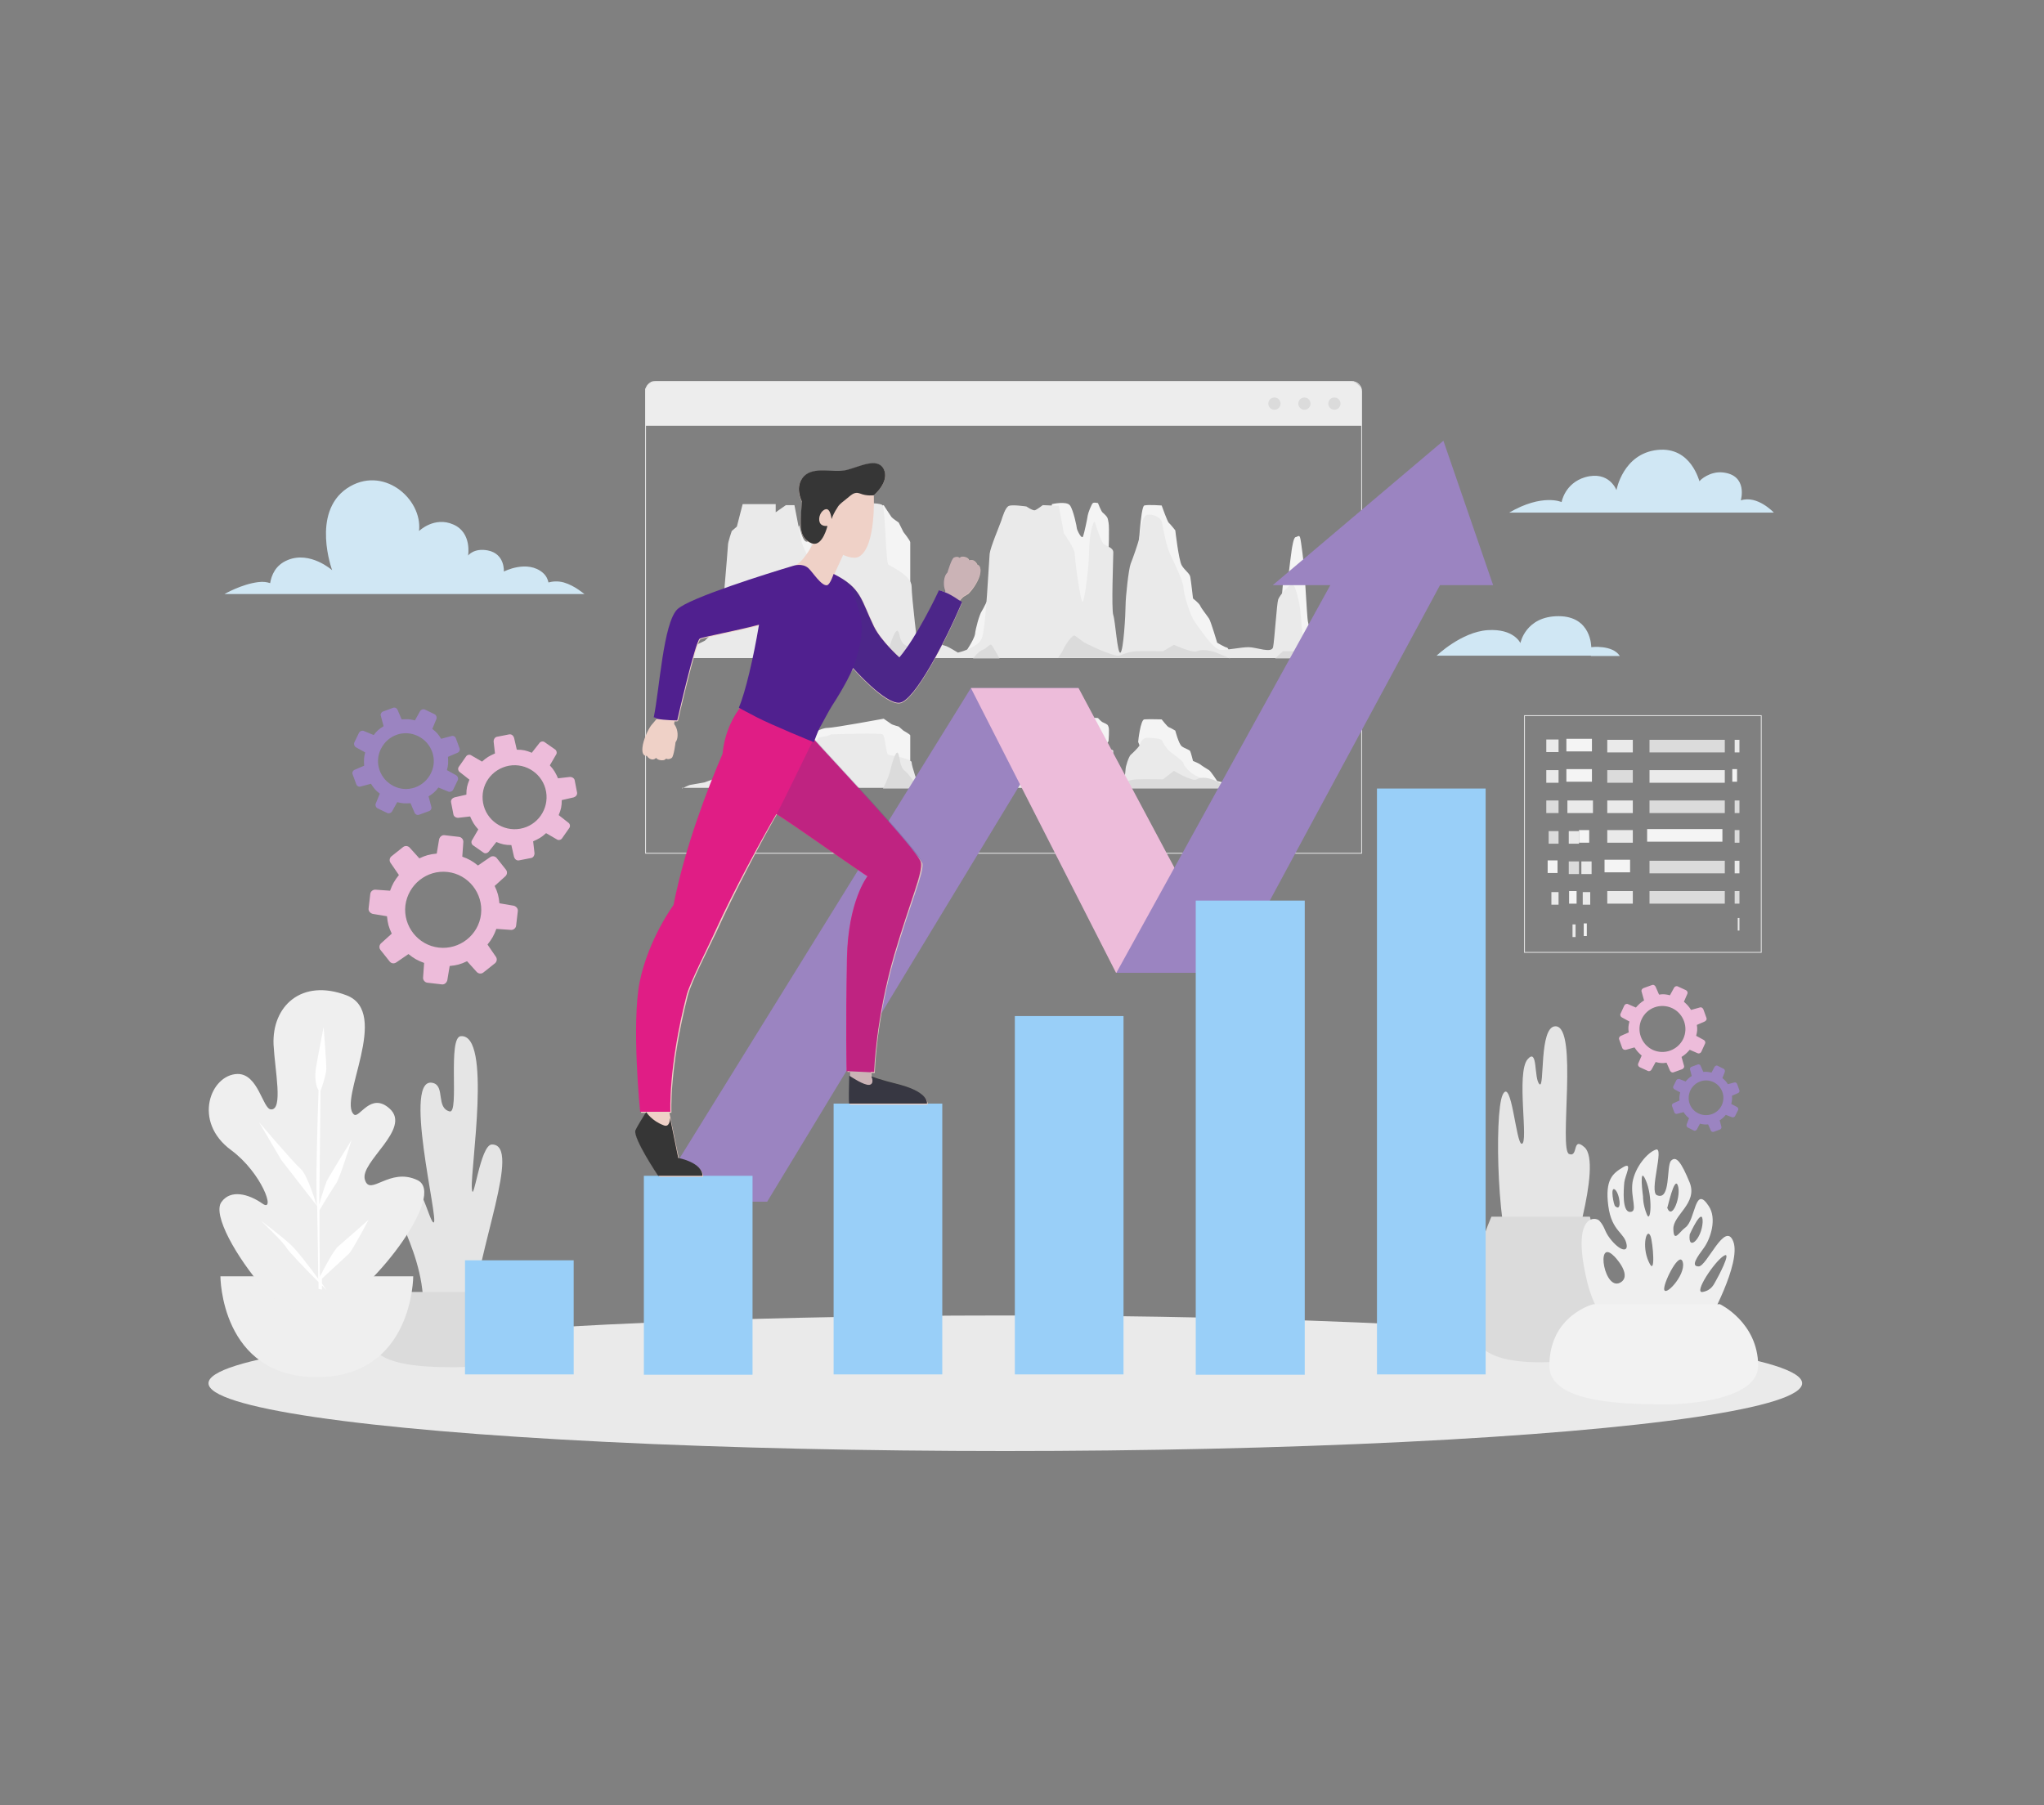<svg version="1.1" id="Layer_4" xmlns="http://www.w3.org/2000/svg" xmlns:xlink="http://www.w3.org/1999/xlink" x="0px" y="0px"
     viewBox="0 0 600 530" style="enable-background:new 0 0 600 530;" xml:space="preserve">
<rect x="0" y="0" width="600" height="530" fill="#808080" stroke="none"/>
<style type="text/css">
	.st0{fill:#E5E5E5;}
  .st1{fill:none;stroke:#E5E5E5;stroke-width:0.25;stroke-miterlimit:10;}
  .st2{fill:#F4F4F4;}
  .st3{fill:#EAEAEA;}
  .st4{fill:#EDBCDA;}
  .st5{fill:#9B84C1;}
  .st6{fill:#EDEDED;}
  .st7{fill:#DBDBDB;}
  .st8{fill:#EFEFEF;}
  .st9{fill:#FFFFFF;}
  .st10{fill:#99CFF8;}
  .st11{fill:#D0E7F4;}
  .st12{fill:#F2F2F2;}
  .st13{fill:#EFD1C7;}
  .st14{fill:#363636;}
  .st15{fill:#E01D85;}
  .st16{fill:#50208F;}
  .st17{opacity:0.2;fill:#3D3D75;}
</style>
  <path class="st0" d="M138.8,385.8c1.2-18.8,14.5-49.8,5.6-49.8c-3.5,0-5.5,18.5-5.9,12.8s5.9-45.2-3.2-44.6
	c-4,0.2-0.4,22.8-3.3,22.1c-4-1-1.4-7.2-4.7-8.3c-9.5-3.1,1.7,40.8,0,40.9c-1.4,0.1-4.3-16.8-10.6-11.9c-5.8,4.6,7.5,17.3,7.6,36.8
	C124.5,389.8,138.7,387.7,138.8,385.8z"/>
  <rect x="447.5" y="210.1" class="st1" width="69.5" height="69.5"/>
  <path class="st2" d="M217.2,192.8l17.4-38.6c0,0,1,5.3,2.4,4.8c1.4-0.6,4-4.6,5.9-4.8s16.5-5.9,16.5-5.9s2,3.1,2.3,3.5
	c0.3,0.4,2.1,1.6,2.1,1.6l1.4,2.8c0,0,2,2.5,2,3c0,0.5,0,16.3,0,16.3s-18.2,0.6-22.5,0.6C240.5,176.2,217.2,192.8,217.2,192.8z
	 M291.4,186.2c0,0,2.5-16.2,2-16.4c-0.5-0.1-4.5,8.6-5.2,9.6s-1.8,5-2,6.8c-0.3,1.7-3,5.6-3,5.6L291.4,186.2z M305.2,165.5
	c-0.4,0.6,7.1,13.2,7.1,13.2l7.9,1.3l5.2-17.3c0,0,0.3-8.1,0-9.3c-0.3-1.3,0-1.4-1.8-3c-0.4-0.4-1.3-2.7-1.3-2.7s-1.1-0.3-1.5,0
	c-0.4,0.3-1.4,2.9-1.5,3.6c-0.1,0.8-1,5.2-1.4,6.2c-0.4,1-1.8-2-1.8-2.4s-1-5.3-2-6.7c-1-1.4-5.3-0.4-5.3-0.4
	S305.6,164.8,305.2,165.5z M336.5,179c-0.3,1.5,4.7,5.7,5.2,6.4c0.5,0.8,19.3,6.4,19.3,6.4s-0.4-1.7-0.9-1.7c-0.4,0-2.8-1.4-2.8-1.4
	s-1.9-6.4-2.4-7.1c-0.5-0.8-2.3-3-2.6-3.8c-0.4-0.8-2.1-2.1-2.1-2.1s-0.6-5.3-0.8-6.3c-0.1-1-1.6-1.9-2.5-3.4
	c-0.9-1.5-1.9-10.3-1.9-10.3s-1.5-1.9-1.9-2.2c-0.4-0.3-2.1-5.1-2.1-5.1s-4-0.3-5.1,0s-1.8,14-1.8,14.7
	C334,163.1,336.8,177.4,336.5,179z M380.7,187.9c-0.1,0.5,7.2,2.3,7.2,2.3l0.8-3.9c0,0-2.3-0.5-3.5-1.4c-1.3-0.9-1.3-2.9-1.4-3.5
	c-0.1-0.6-0.8-12.5-0.9-13.9s-1-9.1-1.3-9.8s-0.7-0.1-1.3,0c-0.6,0.1-1,3-1.1,3.5c-0.1,0.5-0.8,6.2-0.9,7.1c-0.1,0.9-1.5,2-1.6,2.3
	s-0.5,5.5-0.5,5.5S380.8,187.4,380.7,187.9z M217.2,231l17.4-17.3c0,0,1,2.4,2.4,2.1s4-2.1,5.9-2.1s16.5-2.7,16.5-2.7s2,1.4,2.3,1.6
	c0.3,0.2,2.1,0.7,2.1,0.7l1.4,1.2c0,0,2,1.1,2,1.4s0,7.3,0,7.3s-18.2,0.3-22.5,0.3C240.5,223.6,217.2,231,217.2,231z M291.4,228.1
	c0,0,2.5-7.3,2-7.3c-0.5-0.1-4.5,3.8-5.2,4.3s-1.8,2.3-2,3c-0.3,0.8-3,2.5-3,2.5L291.4,228.1z M305.2,218.8
	c-0.4,0.3,7.1,5.9,7.1,5.9l7.9,0.6l5.2-7.7c0,0,0.3-3.6,0-4.2c-0.3-0.6,0-0.6-1.8-1.4c-0.4-0.2-1.3-1.2-1.3-1.2s-1.1-0.1-1.5,0
	c-0.4,0.1-1.4,1.3-1.5,1.6c-0.1,0.3-1,2.3-1.4,2.8c-0.4,0.5-1.8-0.9-1.8-1.1s-1-2.4-2-3c-1-0.6-5.3-0.2-5.3-0.2
	S305.6,218.5,305.2,218.8z M336.5,224.8c-0.3,0.7,4.7,2.5,5.2,2.9c0.5,0.3,19.3,2.9,19.3,2.9s-0.4-0.8-0.9-0.7
	c-0.4,0-2.8-0.6-2.8-0.6s-1.9-2.9-2.4-3.2c-0.5-0.3-2.3-1.4-2.6-1.7c-0.4-0.3-2.1-1-2.1-1s-0.6-2.4-0.8-2.8
	c-0.1-0.5-1.6-0.8-2.5-1.5c-0.9-0.7-1.9-4.6-1.9-4.6s-1.5-0.9-1.9-1c-0.4-0.1-2.1-2.3-2.1-2.3s-4-0.1-5.1,0
	c-1.1,0.1-1.8,6.3-1.8,6.6C334,217.7,336.8,224.1,336.5,224.8z M380.7,228.8c-0.1,0.2,7.2,1,7.2,1l0.8-1.8c0,0-2.3-0.2-3.5-0.6
	c-1.3-0.4-1.3-1.3-1.4-1.6c-0.1-0.3-0.8-5.6-0.9-6.2s-1-4.1-1.3-4.4s-0.7-0.1-1.3,0s-1,1.4-1.1,1.6s-0.8,2.8-0.9,3.2
	c-0.1,0.4-1.5,0.9-1.6,1.1s-0.5,2.5-0.5,2.5S380.8,228.6,380.7,228.8z"/>
  <path class="st2" d="M457.2,256.3h-2.9v-3.7h2.9V256.3z M467.3,216.9h-7.5v3.7h7.5V216.9z M467.3,225.8h-7.5v3.7h7.5V225.8z
	 M466.5,243.7h-3v3.7h3V243.7z M462.8,261.6h-2.2v3.7h2.2V261.6z M465.8,271.1h-0.9v3.7h0.9V271.1z M478.6,252.4H471v3.7h7.5V252.4z
	 M505.6,243.4h-22.1v3.7h22.1V243.4z M509.9,225.8h-1.4v3.7h1.4V225.8z"/>
  <path class="st3" d="M388.9,193.3v-4.5c0,0-3.6-0.4-5.3-0.4s-1.5-7.6-2.1-10.6c-0.6-3-1.3-5.9-2.1-6.2s-3.8,3.2-4.2,4.4
	c-0.4,1.1-1.1,12.1-1.5,14c-0.4,1.9-4.9,0-7.2,0s-6.2,0.9-8.3,0.8c-2.1-0.2-5.9-6.1-7.4-8.1s-3.4-8.5-3.4-10.2s-3-7.9-4-10
	s-2.1-7.8-2.3-9.1s-2.3-2.5-4.2-2.3c-1.9,0.2-2.1,5.3-2.5,7c-0.4,1.7-1.9,5.9-2.5,7.4c-0.6,1.5-1.5,9.8-1.5,12.3s-0.6,13.2-1.5,13.8
	c-0.9,0.6-1.5-9.3-2.1-11s0-16.8,0-18.4c0-1.5-1.9-1.7-2.8-2.5c-0.9-0.8-2.3-5.5-2.6-6.4c-0.4-0.9-1.7,3.8-1.7,8.3
	s-1.3,14.8-1.9,15.1s-2.3-12.3-2.3-14s-3.2-6.1-3.2-6.1l-1.5-8.1l-4.7-0.2c0,0-1.7,1.3-2.3,1.5c-0.6,0.2-2.5-1.1-2.5-1.1
	s-4-0.6-5.1-0.2c-1.1,0.4-1.9,3.2-2.3,4.4s-3.2,7.8-3.4,9.7c-0.2,1.9-1.1,22-2.3,24.8c-1.1,2.8-7,4.2-7,4.2s-2.8-1.7-3.4-1.9
	c-0.6-0.2-4.2-1.3-4.9-1.1c-0.8,0.2-3.4,2.3-3.4,2.3s-1.9-15.5-1.9-18.7s-6.1-5.9-6.8-6.4c-0.8-0.6-0.9-15.9-1.7-17.4
	c-0.8-1.5-15.1,0-15.1,0l-1.3,1.3l-2.3,1.1l-3.2,12.7c0,0-1.7-3.4-1.9-4.4c-0.2-0.9-2.1-10.8-2.1-10.8h-2.5l-3,2.1V148H218l-1.7,6.6
	l-1.5,1.3c0,0-1.1,3.2-1.1,4s-2.1,25.2-2.1,25.2h-1.7l-3,3c0,0-3.4,1.7-4,1.9c-0.6,0.2-2.6,3.2-2.6,3.2H388.9z M200.2,231.5
	c0,0,2.1-1.1,2.6-1.1c0.6-0.1,4-0.7,4-0.7l3-1.1h1.7c0,0,2.1-8.5,2.1-8.7c0-0.3,1.1-1.4,1.1-1.4l1.5-0.5l1.7-2.3h9.8v0.7l3-0.7h2.5
	c0,0,1.9,3.4,2.1,3.7c0.2,0.3,1.9,1.5,1.9,1.5l3.2-4.4l2.3-0.4l1.3-0.5c0,0,14.4-0.5,15.1,0c0.8,0.5,0.9,5.8,1.7,6
	c0.8,0.2,6.8,1.1,6.8,2.2s1.9,6.5,1.9,6.5s2.6-0.7,3.4-0.8c0.8-0.1,4.4,0.3,4.9,0.4c0.6,0.1,3.4,0.7,3.4,0.7s5.9-0.5,7-1.4
	c1.1-1,2.1-7.9,2.3-8.6s3-3,3.4-3.4c0.4-0.4,1.1-1.4,2.3-1.5c1.1-0.1,5.1,0.1,5.1,0.1s1.9,0.5,2.5,0.4c0.6-0.1,2.3-0.5,2.3-0.5
	l4.7,0.1l1.5,2.8c0,0,3.2,1.5,3.2,2.1s1.7,5,2.3,4.9c0.6-0.1,1.9-3.7,1.9-5.3c0-1.6,1.3-3.2,1.7-2.9c0.4,0.3,1.7,2,2.6,2.2
	c0.9,0.3,2.8,0.3,2.8,0.9s-0.6,5.8,0,6.4s1.1,4,2.1,3.8c0.9-0.2,1.5-3.9,1.5-4.8s0.9-3.7,1.5-4.3c0.6-0.5,2.1-2,2.5-2.6
	c0.4-0.6,0.6-2.4,2.5-2.4s4,0.3,4.2,0.8c0.2,0.5,1.3,2.4,2.3,3.2s4,2.9,4,3.5s1.9,2.8,3.4,3.5s5.3,2.8,7.4,2.8
	c2.1,0.1,6.1-0.3,8.3-0.3s6.8,0.7,7.2,0c0.4-0.7,1.1-4.5,1.5-4.9c0.4-0.4,3.4-1.6,4.2-1.5s1.5,1.1,2.1,2.2c0.6,1.1,0.4,3.7,2.1,3.7
	s5.3,0.1,5.3,0.1v1.6H200.2z M457.5,220.8h-3.6v-3.7h3.6V220.8z M457.5,226.1h-3.6v3.7h3.6V226.1z M457.5,261.9h-2.1v3.7h2.1V261.9z
	 M467.6,235h-7.5v3.7h7.5V235z M467.2,252.9h-3v3.7h3V252.9z M466.8,261.9h-2.2v3.7h2.2V261.9z M463.5,244h-3v3.7h3V244z
	 M462.5,271.4h-0.9v3.7h0.9V271.4z M479.3,217.2h-7.5v3.7h7.5V217.2z M479.3,235h-7.5v3.7h7.5V235z M479.3,243.7h-7.5v3.7h7.5V243.7
	z M479.3,261.6h-7.5v3.7h7.5V261.6z M506.3,226.1h-22.1v3.7h22.1V226.1z M510.6,217.2h-1.4v3.7h1.4V217.2z M510.6,252.7h-1.4v3.7
	h1.4V252.7z M510.6,269.5h-0.5v3.7h0.5V269.5z"/>
  <path id="path4823_5_"  class="st4" d="M492.5,289.6c-0.4-0.2-0.9,0-1.1,0.4l-1.2,2.2
	c-1.2-0.3-1.9-0.4-3.2-0.2l-1-2.3c-0.2-0.4-0.6-0.7-1.1-0.5l-2.5,0.9c-0.4,0.2-0.7,0.6-0.5,1.1l0.7,2.5c-1.1,0.7-1.6,1.2-2.4,2.1
	l-2.3-1c-0.4-0.2-0.9,0-1.1,0.4l-1.1,2.4c-0.2,0.4,0,0.9,0.4,1.1l2.2,1.2c-0.3,1.2-0.4,1.9-0.2,3.2l-2.3,1c-0.4,0.2-0.7,0.6-0.5,1.1
	l0.9,2.5c0.2,0.4,0.6,0.6,1.1,0.5l2.5-0.7c0.7,1.1,1.2,1.6,2.1,2.4l-1,2.3c-0.2,0.4,0,0.9,0.4,1.1l2.4,1.1c0.4,0.2,0.9,0,1.1-0.4
	l1.2-2.2c1.2,0.3,1.9,0.4,3.2,0.2l1,2.3c0.2,0.4,0.6,0.7,1.1,0.5l2.5-0.9c0.4-0.2,0.7-0.6,0.5-1.1l-0.7-2.5c1.1-0.7,1.6-1.2,2.4-2.1
	l2.3,1c0.4,0.2,0.9,0,1.1-0.4l1.1-2.4c0.2-0.4,0-0.9-0.4-1.1l-2.2-1.2c0.3-1.2,0.4-1.9,0.2-3.2l2.3-1c0.4-0.2,0.7-0.6,0.5-1.1
	l-0.9-2.5c-0.2-0.4-0.6-0.7-1.1-0.5l-2.5,0.7c-0.7-1.1-1.2-1.6-2.1-2.4l1-2.3c0.2-0.4,0-0.9-0.4-1.1L492.5,289.6z M490.9,296
	c3.3,1.6,4.8,5.6,3.2,9c-1.6,3.3-5.6,4.8-9,3.2c-3.3-1.6-4.8-5.6-3.2-9c0,0,0,0,0,0C483.5,295.8,487.5,294.4,490.9,296z"/>
  <path id="path4823_4_"  class="st5" d="M504.2,312.9c-0.3-0.2-0.7,0-0.9,0.3l-0.9,1.7
	c-0.9-0.2-1.5-0.3-2.4-0.2l-0.8-1.8c-0.1-0.3-0.5-0.5-0.8-0.4l-1.9,0.7c-0.3,0.1-0.5,0.5-0.4,0.8l0.5,1.9c-0.8,0.5-1.2,0.9-1.8,1.6
	l-1.8-0.7c-0.3-0.1-0.7,0-0.9,0.3l-0.9,1.8c-0.2,0.3,0,0.7,0.3,0.9l1.7,0.9c-0.2,0.9-0.3,1.5-0.2,2.4l-1.8,0.8
	c-0.3,0.1-0.5,0.5-0.4,0.8l0.7,1.9c0.1,0.3,0.5,0.5,0.8,0.4l1.9-0.5c0.5,0.8,0.9,1.2,1.6,1.8l-0.7,1.8c-0.1,0.3,0,0.7,0.3,0.9
	l1.8,0.9c0.3,0.2,0.7,0,0.9-0.3l0.9-1.7c0.9,0.2,1.5,0.3,2.4,0.2l0.8,1.8c0.1,0.3,0.5,0.5,0.8,0.4l1.9-0.7c0.3-0.1,0.5-0.5,0.4-0.8
	l-0.5-1.9c0.8-0.5,1.2-0.9,1.8-1.6l1.8,0.7c0.3,0.1,0.7,0,0.9-0.3l0.9-1.8c0.2-0.3,0-0.7-0.3-0.9l-1.7-0.9c0.2-0.9,0.3-1.5,0.2-2.4
	l1.8-0.8c0.3-0.1,0.5-0.5,0.4-0.8l-0.7-1.9c-0.1-0.3-0.5-0.5-0.8-0.4l-1.9,0.5c-0.5-0.8-0.9-1.2-1.6-1.8l0.7-1.8
	c0.1-0.3,0-0.7-0.3-0.9L504.2,312.9z M503,317.7c2.5,1.2,3.6,4.2,2.4,6.8c-1.2,2.5-4.2,3.6-6.8,2.4s-3.6-4.2-2.4-6.8c0,0,0,0,0,0
	C497.5,317.5,500.5,316.5,503,317.7z"/>
  <path class="st6" d="M397.5,112.1c-0.1,0-0.1-0.1-0.1-0.1h-206c-0.1,0.1-0.2,0.1-0.3,0.1c-0.1,0.1-0.2,0.2-0.3,0.3
	c-0.7,0.4-1,1.1-1.4,1.8V125h210.2v-11.1C399,113.2,398.4,112.5,397.5,112.1z"/>
  <path class="st1" d="M399.7,188.2v-73.3c0-1.6-1.3-2.9-2.9-2.9H192.4c-1.6,0-2.9,1.3-2.9,2.9v135.6h210.2V188.2z"/>
  <circle class="st7" cx="374.1" cy="118.5" r="1.8"/>
  <circle class="st7" cx="382.9" cy="118.5" r="1.8"/>
  <circle class="st7" cx="391.7" cy="118.5" r="1.8"/>
  <path class="st7" d="M232,231.5c0,0,1.9-1.8,2.3-3.2s2.4-7.8,3.4-7.3s3.2,9.3,4.4,9.5c1.3,0.2,6.3,1,6.3,1H232z M269.5,231.5
	c0,0-2.3-4-3.9-5.2s-1.4-4.2-2-5.2c-0.6-1-1.8,3-2.3,5.2c-0.5,2.2-2.1,5.2-2.1,5.2H269.5z M293.4,231.5c0,0-2-4.8-2.4-5.3
	c-0.4-0.5-1.6,1.7-2.6,2c-1,0.3-2.8,3.3-2.8,3.3H293.4z M361,231.5c0,0-3.9-2.3-5.2-2.7c-1.3-0.4-3.2-0.8-4.5,0s-6.7-2.5-6.7-2.5
	l-3.2,2.5c0,0-5.7-0.1-7.8,0c-2.1,0.1-3.8,1-4.8,1.5c-1,0.5-3-0.7-4.9-1.5s-3.3-1.9-4.7-2.7s-3-2.7-3.7-3.2s-2.9,3.8-3.3,5.1
	c-0.4,1.3-1.6,3.5-1.6,3.5H361z M388.6,231.5v-2.7h-12l-2.3,2.7H388.6z M457.5,238.7h-3.6V235h3.6V238.7z M457.5,244h-2.9v3.7h2.9
	V244z M463.5,252.9h-3v3.7h3V252.9z M479.3,226.1h-7.5v3.7h7.5V226.1z M506.3,217.2h-22.1v3.7h22.1V217.2z M506.3,235h-22.1v3.7
	h22.1V235z M506.3,252.7h-22.1v3.7h22.1V252.7z M506.3,261.6h-22.1v3.7h22.1V261.6z M510.6,235h-1.4v3.7h1.4V235z M510.6,243.7h-1.4
	v3.7h1.4V243.7z M510.6,261.6h-1.4v3.7h1.4V261.6z M232,193.3c0,0,1.9-1.4,2.3-2.4s2.4-5.9,3.4-5.6s3.2,7.1,4.4,7.2
	c1.3,0.1,6.3,0.8,6.3,0.8H232z M269.5,193.3c0,0-2.3-3-3.9-4c-1.6-1-1.4-3.2-2-4s-1.8,2.3-2.3,4c-0.5,1.7-2.1,4-2.1,4H269.5z
	 M293.4,193.3c0,0-2-3.7-2.4-4c-0.4-0.4-1.6,1.3-2.6,1.5c-1,0.3-2.8,2.5-2.8,2.5H293.4z M361,193.3c0,0-3.9-1.8-5.2-2.1
	c-1.3-0.3-3.2-0.6-4.5,0s-6.7-1.9-6.7-1.9l-3.2,1.9c0,0-5.7-0.1-7.8,0c-2.1,0.1-3.8,0.8-4.8,1.2c-1,0.4-3-0.5-4.9-1.2
	s-3.3-1.5-4.7-2.1c-1.4-0.6-3-2.1-3.7-2.5s-2.9,2.9-3.3,3.9c-0.4,1-1.6,2.6-1.6,2.6H361z M388.6,193.3v-2.1h-12l-2.3,2.1H388.6z"/>
  <ellipse class="st3" cx="295.1" cy="406.1" rx="233.9" ry="19.9"/>
  <path class="st0" d="M460,373.6c0,0,10.6-32,5.1-36.8c-3.7-3.3-1.7,3.1-4.5,2c-3.1-1.2,2.8-37.5-4-37.5c-4.9,0-3.1,18.5-4.7,17
	c-1.7-1.6-0.4-10.9-3.5-7.3c-3.4,4,0.4,24.7-1.7,24.8c-1.7,0.1-3-19.8-5.6-14.4s-1.5,44.5,3.5,49.6S460,373.6,460,373.6z"/>
  <path class="st7" d="M437.8,357.2h28.9c0,0,4.8,17.6,4.6,26.2c-0.2,8.7-3.2,16-16.6,16.5c-23.4,0.8-23.4-8.6-23.4-16
	C431.2,372,437.8,357.2,437.8,357.2z"/>
  <path class="st7" d="M118.2,379.3h27c0,0,8,4,8.1,13.5c0,7.5-14.9,8.6-19.6,8.6c-10.3,0-24.8-0.6-24.7-8.5
	C108.9,381.7,118.2,379.3,118.2,379.3z"/>
  <path class="st8" d="M64.7,374.7h56.6c0,0,0,29.6-28.3,29.6S64.7,374.7,64.7,374.7z"/>
  <path class="st8" d="M98.1,384.2c12.6-6.6,32.8-33.6,24.5-37.7c-8.3-4-14,5-15.5-0.2s13.8-14.9,7.3-20.8c-5.6-5.1-8.9,3-10.5,1.7
	c-4.8-4.2,11-30-2.2-35s-21.9,3.2-21.4,14.5c0.4,7.6,2.9,19.3-0.8,19c-2.4-0.2-3.7-10.5-9.8-10.4c-7.9,0.2-13.3,14-1.8,22.4
	c9,6.7,13.1,18.4,9.2,15.7c-4.1-2.9-9.4-4.3-12.1-0.5c-2.7,3.7,4.4,16.2,12.4,25.4S93.3,386.7,98.1,384.2z"/>
  <path class="st9" d="M102.6,367.9c1.4-1.8,5.6-9.8,5.6-9.8s-6.9,6.1-8.9,7.8c-1.4,1.2-4,6.2-5.4,8.9c0-4.8-0.2-12.9-0.1-19.5
	c1.5-2.6,4.2-6.9,4.9-7.9c1.1-1.6,4.5-12.7,4.5-12.7s-6.6,10.6-7.3,12.1c-0.3,0.7-1.6,4.6-2.2,6.8c0.1-3.9,0.4-33.3,0.4-33.3
	s1.6-4.4,1.7-6.6c0-1.8-0.8-12.2-0.8-12.2s-1.7,8.7-2.2,11.7c-0.8,4.8,0.7,6.9,0.7,6.9c-0.3,8.3-0.7,24.2-0.6,28.4
	c0,1.4,0.1,3.4,0.1,5.6c0,0-2.6-9-4.7-10.9c-2.2-1.9-12.3-13.8-12.3-13.8l6.6,11.2l10.5,13.5c0.1,6.9,0.3,16.5,0.3,21.3
	c-2.5-3.4-6.2-8.3-8.1-10c-3-2.8-8.7-7-8.7-7s6.6,6.3,7.4,7.8c0.5,1,6.1,6.8,9.5,10.2c0,1.2,0,2,0,2l1,0.2c0,0,0-0.5,0-1.2
	c0.9,0.9,1.4,1.4,1.4,1.4s-0.6-0.8-1.4-2c0-0.4,0-0.9,0-1.4L102.6,367.9z"/>
  <path class="st8" d="M508.8,364.5c-2.4-6.3-7.8,7.4-10.2,7.3c-2.4,0-0.4-2.8,1.6-5.5c2-2.8,3.8-8.6,1.4-12.2
	c-4.2-6.5-3.8,4.1-6.9,6.3c-1.8,1.3-3.4,4.6-3.5,0.4c-0.1-4.1,7.2-7.5,4.8-13.6c-2.5-6.1-4-8-5.5-6.4c-1.4,1.6,0,11.8-4.1,10.1
	c-2.4-0.9,2.2-14.2-0.3-13.4c-2.5,0.8-6.2,5.2-6.9,9.7c-0.6,4.5,1.7,8.6-0.7,8.6c-2.4,0-1.9-6.5-1.7-8.7c0.3-2.2,2.6-6.2-0.4-4.4
	c-3,1.8-5.3,3.6-4.3,11.3c1,7.7,4.9,7.8,5.4,11.5c0.3,2.2-2.1,1.7-4.9-1.9c-1.7-2.2-1.4-3.3-3.1-5.2c-1.2-1.3-8.5-2-3.5,18.3
	c4.2,16.9,21.2,28,21.2,28c3.7-0.1,13.8-15.9,13.8-15.9C501.5,388.3,511.2,370.8,508.8,364.5z M474.1,354.1
	c-0.4-0.3-1.5-5.8-0.1-4.9C475.4,350.1,476.3,356.1,474.1,354.1z M476,376.3c-5,3.7-7.8-13.1-2.3-7.6C473.7,368.6,479,374,476,376.3
	z M483.1,346.5c2.1,4.8,1.5,13,0.3,10c-1.2-3-1.1-5.2-1.1-5.2S481,341.7,483.1,346.5z M484,370.5c-2.2-4.7-0.6-10.3,0.5-7.6
	C485.2,364.7,486.1,375.2,484,370.5z M492.5,348c1.1,2.9-1.6,10.5-3.1,6.6C489.5,354.7,491.5,345.2,492.5,348z M488.5,378.3
	c0.1-2.4,4.7-11.4,5.5-7.6C494.8,374.5,488.4,381.2,488.5,378.3z M496,362.4c0,0,3.9-8.7,3.8-3.6C499.5,363.9,495.4,367.5,496,362.4
	z M503.8,375.8c-0.7,1.2-1.3,3-4,3.5c-2.8,0.5,3.5-9,6.2-10.6C508.6,367,504,375.5,503.8,375.8z"/>
  <polygon class="st5" points="191.6,352.8 225.2,352.8 316.6,202 285,202 "/>
  <polygon class="st4" points="361.2,285.6 327.6,285.6 285,202 316.6,202 "/>
  <polygon class="st5" points="438.3,171.8 423.7,129.4 373.6,171.8 390.5,171.8 327.7,285.6 361.3,285.6 422.7,171.8 "/>
  <path class="st10" d="M276.6,403.5h-31.9v-79.5h31.9V403.5z M220.9,345.2H189v58.4h31.9V345.2z M329.8,298.3h-31.9v105.2h31.9V298.3
	z M383,264.4H351v139.2H383V264.4z M436.1,231.5h-31.9v172h31.9V231.5z M168.4,370h-31.9v33.5h31.9V370z"/>
  <path class="st11" d="M165.5,171c-1.8-0.5-3.4-0.3-4.5,0c-0.2-0.9-0.6-1.9-1.6-2.8c-4.6-4-11.5-0.4-11.5-0.4s0.4-5.2-4.7-6.2
	c-4.1-0.8-5.8,1.5-5.8,1.5s1.2-6.7-4.3-9.1c-5.6-2.5-10.1,1.9-10.1,1.9c1.1-9.5-10.7-19.6-21.2-12.5c-10.5,7.2-4.3,24-4.3,24
	s-6.4-5.7-13-3c-3.7,1.5-4.8,4.5-5.2,6.8c-0.9-0.3-2-0.5-3.5-0.3c-4.9,0.6-9.9,3.5-9.9,3.5h13.4h1.4h72.1h8.1h10.7
	C171.4,174.4,168.9,172,165.5,171z"/>
  <path class="st11" d="M511,146.9c4.9-1.6,9.7,3.6,9.7,3.6H443c9.8-5.7,15.4-3.1,15.4-3.1s0.9-5.5,6.9-7.3c7.1-2,9.2,3.8,9.2,3.8
	s1.9-10.7,12-11.8c10.1-1.1,12.3,9.5,12.4,9.2c0.1-0.4,3.1-3,6.8-2.6C513.2,139.5,511,146.9,511,146.9z"/>
  <path class="st11" d="M467,192.5h-45.3c0,0,7.3-7,15-7.5s9.6,3.8,9.6,3.8s1.5-7.9,11.2-7.9s9.6,9.1,9.6,9.1s6.2-0.8,8.4,2.6H467z"/>
  <path id="path4817"  class="st4" d="M145.9,216.3c-0.6,0.1-1,0.7-1,1.4l0.4,3.5
	c-1.6,0.7-2.5,1.2-3.8,2.4l-3.1-1.8c-0.5-0.4-1.3-0.2-1.6,0.3l-2.1,3c-0.4,0.5-0.2,1.3,0.3,1.6l2.8,2.2c-0.7,1.7-0.9,2.6-0.9,4.4
	l-3.5,0.8c-0.6,0.2-1.1,0.7-1,1.4l0.7,3.6c0.1,0.6,0.7,1,1.4,1l3.5-0.4c0.7,1.6,1.2,2.5,2.4,3.8l-1.8,3.1c-0.4,0.5-0.2,1.3,0.3,1.6
	l3,2.1c0.5,0.4,1.2,0.2,1.6-0.3l2.2-2.8c1.7,0.7,2.6,0.9,4.4,0.9l0.8,3.5c0.2,0.6,0.7,1.1,1.4,1l3.6-0.7c0.6-0.1,1-0.7,1-1.4
	l-0.4-3.5c1.6-0.7,2.5-1.2,3.8-2.4l3.1,1.8c0.5,0.4,1.3,0.2,1.6-0.3l2.1-3c0.4-0.5,0.2-1.3-0.3-1.6l-2.8-2.2
	c0.7-1.7,0.9-2.6,0.9-4.4l3.5-0.8c0.6-0.2,1.1-0.7,1-1.4l-0.7-3.6c-0.1-0.6-0.7-1-1.4-1l-3.5,0.4c-0.7-1.6-1.2-2.5-2.4-3.8l1.8-3.1
	c0.4-0.5,0.2-1.3-0.3-1.6l-3-2.1c-0.5-0.4-1.3-0.2-1.6,0.3l-2.2,2.8c-1.7-0.7-2.6-0.9-4.4-0.9l-0.8-3.5c-0.2-0.6-0.7-1.1-1.4-1
	L145.9,216.3z M149.4,224.8c5.1-0.9,10,2.5,10.9,7.6c0.9,5.1-2.5,10-7.6,10.9c-5.1,0.9-10-2.5-10.9-7.6c0,0,0,0,0,0
	C140.9,230.6,144.2,225.8,149.4,224.8z"/>
  <path id="rect4764"  class="st4" d="M130.5,245.2c-0.8-0.1-1.4,0.5-1.6,1.2l-0.7,4.2
	c-2.1,0.2-3.2,0.5-5.1,1.4l-2.8-3.1c-0.5-0.6-1.4-0.7-2-0.2l-3.4,2.7c-0.6,0.5-0.7,1.4-0.2,2l2.4,3.5c-1.3,1.6-1.9,2.7-2.6,4.6
	l-4.2-0.3c-0.8-0.1-1.5,0.5-1.6,1.2l-0.5,4.3c-0.1,0.8,0.5,1.4,1.2,1.6l4.2,0.7c0.2,2.1,0.5,3.2,1.4,5.1l-3.1,2.8
	c-0.6,0.5-0.7,1.4-0.2,2l2.7,3.4c0.5,0.6,1.3,0.7,2,0.2l3.5-2.4c1.6,1.3,2.7,1.9,4.6,2.6l-0.3,4.2c-0.1,0.8,0.5,1.5,1.2,1.6l4.3,0.5
	c0.8,0.1,1.4-0.5,1.6-1.2l0.7-4.2c2.1-0.2,3.2-0.5,5.1-1.4l2.8,3.1c0.5,0.6,1.4,0.7,2,0.2l3.4-2.7c0.6-0.5,0.7-1.4,0.2-2l-2.4-3.5
	c1.3-1.6,1.9-2.7,2.6-4.6l4.2,0.3c0.8,0.1,1.5-0.5,1.6-1.2l0.5-4.3c0.1-0.8-0.5-1.4-1.2-1.6l-4.2-0.7c-0.2-2.1-0.5-3.2-1.4-5.1
	l3.1-2.8c0.6-0.5,0.7-1.4,0.2-2l-2.7-3.4c-0.5-0.6-1.4-0.7-2-0.2l-3.5,2.4c-1.6-1.3-2.7-1.9-4.6-2.6l0.3-4.2
	c0.1-0.8-0.5-1.5-1.2-1.6L130.5,245.2z M131.4,256c6.1,0.7,10.5,6.3,9.8,12.4c-0.7,6.1-6.3,10.5-12.4,9.8
	c-6.1-0.7-10.5-6.3-9.8-12.4c0,0,0,0,0,0C119.8,259.7,125.3,255.3,131.4,256z"/>
  <path id="path4823"  class="st5" d="M124.7,208.3c-0.5-0.2-1.1,0-1.4,0.5l-1.5,2.7
	c-1.5-0.4-2.3-0.4-3.9-0.3l-1.2-2.8c-0.2-0.5-0.8-0.8-1.3-0.6l-3,1.1c-0.5,0.2-0.8,0.8-0.6,1.3l0.8,3c-1.3,0.8-2,1.4-2.9,2.6
	l-2.9-1.2c-0.5-0.2-1.1,0-1.4,0.5L104,218c-0.2,0.5,0,1.1,0.5,1.4l2.7,1.5c-0.4,1.5-0.4,2.3-0.3,3.9l-2.8,1.2
	c-0.5,0.2-0.8,0.8-0.6,1.3l1.1,3c0.2,0.5,0.8,0.8,1.3,0.6l3-0.8c0.8,1.3,1.4,2,2.6,2.9l-1.2,2.9c-0.2,0.5,0,1.1,0.5,1.4l2.9,1.4
	c0.5,0.2,1.1,0,1.4-0.5l1.5-2.7c1.5,0.4,2.3,0.4,3.9,0.3l1.2,2.8c0.2,0.5,0.8,0.8,1.3,0.6l3-1.1c0.5-0.2,0.8-0.8,0.6-1.3l-0.8-3
	c1.3-0.8,2-1.4,2.9-2.6l2.9,1.2c0.5,0.2,1.1,0,1.4-0.5l1.4-2.9c0.2-0.5,0-1.1-0.5-1.4l-2.7-1.5c0.4-1.5,0.4-2.3,0.3-3.9l2.8-1.2
	c0.5-0.2,0.8-0.8,0.6-1.3l-1.1-3c-0.2-0.5-0.8-0.8-1.3-0.6l-3,0.8c-0.8-1.3-1.4-2-2.6-2.9l1.2-2.9c0.2-0.5,0-1.1-0.5-1.4
	L124.7,208.3z M122.7,216.1c4.1,2,5.8,6.9,3.8,10.9c-2,4.1-6.9,5.8-10.9,3.8c-4.1-2-5.8-6.9-3.8-10.9c0,0,0,0,0,0
	C113.8,215.8,118.6,214.1,122.7,216.1z"/>
  <path class="st12" d="M467.7,382.9h37.2c0,0,11.1,5.3,11.2,18c0,10-20.6,11.4-27.1,11.4c-14.2,0-34.2-0.8-34.2-11.4
	C454.9,386.1,467.7,382.9,467.7,382.9z"/>
  <path class="st13" d="M286.9,165.8c0,0-0.2-0.7-1-1.2c-0.8-0.4-1.4-0.1-1.4-0.1s-0.1-0.7-1.3-1c-1.2-0.3-1.5,0.3-1.5,0.3
	s-0.6-0.6-1.7-0.1c-0.7,0.3-1.9,4.4-1.9,4.4s-0.8,0.6-1,2.4c-0.2,1.8,0.4,3,0.4,3s0,0.2-0.1,0.4v0l0,0c-1-0.4-1.6-0.5-1.6-0.5
	s0,0,0,0c-0.4,0.8-6.4,13.6-11.6,19.7c0,0-5.4-4.8-7.5-9.1c-3.6-7.3-3.7-10.8-10.1-14.5c-0.5-0.3-0.8-0.4-0.8-0.4
	c-0.3-0.2-0.6-0.3-0.9-0.5l2.6-5.7c0,0,3,1.5,4.7,0.5c5-2.9,4.3-18,4.3-18s4.8-4,2.9-7.6c-1.9-3.6-7.2-0.6-11,0.3
	c-3.8,0.9-9.4-1.2-12.4,1.8c-3,3-0.7,7.1-0.6,7.5c0.1,0.4-0.7,6.2-0.1,8.8c0.7,2.9,3.3,3.5,3.3,3.5s-3,5.9-5.6,6.4
	c-3.6,1-10.4,3.4-16.8,5.9c-6.4,2.5-15.6,5.2-17.2,6.9c-4.1,4.1-5.2,23.5-6.9,31.7c0,0,0.3,0.1,0.8,0.2c0,0.1-0.1,0.1-0.1,0.2
	c-0.6,0.8-1.2,1.4-1.6,1.9c-1,1.3-2.4,4.4-2.6,6.5c-0.3,2.9,1.3,2.5,1.3,2.5s0.3,0.7,1.2,1c0.9,0.3,1.5-0.4,1.5-0.4s0.3,0.6,1.5,0.7
	c1.2,0.1,1.4-0.5,1.4-0.5s0.7,0.5,1.7-0.2c0.6-0.5,1.1-4.4,1.1-4.6c0,0,0.7-0.7,0.6-2.5c-0.1-1.8-1-2.8-1-2.8s0-0.4,0.1-0.8
	c0.5,0,0.8,0,1-0.1c0,0,5.3-23.2,6.6-24c0.8-0.5,11.6-2.5,17.4-4.1c-0.1,9.4-3.3,18.9-5.3,22.9c-0.1,0.1-0.1,0.3-0.1,0.5l0.5,0.4
	c-1.3,2.3-5.1,7.8-5.7,14.2c-4.3,9.9-11,27.2-14.4,44.4c0,0-7.3,9.9-9.9,22.4c-2.5,12.5,0.1,38.3,0.1,38.3h1.7v0.1
	c0,0-0.1,0.1-0.2,0.3c0,0,0,0-0.1,0.1c-0.7,1.2-2.8,4.4-2.9,5c-0.6,2.5,6.9,13.3,6.9,13.3h12.8c0-3.9-7.1-5.3-7.1-5.3l-1.6-7.7
	l-1.2-5.8h0.6c0,0-0.7-12.9,4.8-34.4c1-4,6.3-14.3,8.4-18.7c5.3-11.7,13.5-27.2,17.9-34.8c6.7,4.3,20.5,13.5,26.7,18.7
	c0,0-5.8,7.3-6,24.1c-0.3,20.6-0.1,33.1-0.1,33.1l0.7,0c0,0.4,0,0.8,0,1.4c-0.1,3-0.2,8.2,0,8.2c0.3,0,22.8,0,22.8,0
	s0.8-3.3-8.2-5.5c-6-1.6-8.2-2.4-8.2-2.4l-0.1-1.3v-0.1l1,0c0,0,0.3-15.4,5.9-34.4c4.8-16.3,8.4-24.1,8.1-27
	c-0.3-2.9-29.1-28.9-31.7-36.5l0.1-1.5l-0.9-2.6c0.1-0.3,0.5-0.5,1.1-1.7c0.8-1.4-0.2-4.6,0.9-6c2.1-2.6,8.2-6,9.8-8.4c0,0,0,0,0,0
	c0.1-0.2,0.3-0.4,0.3-0.6c0,0,9.4,10.7,13.7,10.2c4.3-0.5,13.3-17.8,18.3-29.5c-0.2-0.2-0.5-0.4-0.7-0.5c1-1.5,1.8-1.6,2.5-2.1
	c1.2-1.1,2.8-3.4,3.4-5.4C288.4,166,286.9,165.8,286.9,165.8z"/>
  <path class="st14" d="M256.5,145.4c0,0-2.1,0.3-4-0.5c-1.9-0.7-2.6,0.5-4.7,2.1c-2.1,1.6-1.8,1.9-2.6,3c-0.7,1.2-1.1,2.4-1.1,2.4
	s-0.3-3.2-1.7-2.9c-1.4,0.3-2.3,2.4-1.8,3.8c0.5,1.4,2.3,1.1,2.3,1.1s-1.4,5.9-4.3,5.2c0,0-2.6-0.6-3.3-3.5
	c-0.6-2.6,0.1-8.4,0.1-8.8c-0.1-0.4-2.3-4.4,0.6-7.5c3-3,8.6-0.9,12.4-1.8c3.8-0.9,9.1-3.9,11-0.3
	C261.3,141.4,256.5,145.4,256.5,145.4z"/>
  <path class="st15" d="M262.5,280.3c-5.5,19-5.9,34.4-5.9,34.4l-1,0v0.1l-6.4-0.3l-0.7,0c0,0-0.3-12.5,0.1-33.1
	c0.3-16.9,6-24.1,6-24.1c-11.9-8.1-20-14-26.7-18.3c-4.4,7.5-12.6,22.6-17.9,34.3c-2,4.5-7.3,14.8-8.4,18.7
	c-5.5,21.5-4.8,34.4-4.8,34.4h-8.9c0,0-2.6-25.9-0.1-38.3c2.6-12.5,9.9-22.4,9.9-22.4c3.4-17.2,10.1-34.4,14.4-44.4
	c0.6-6.4,3.3-11.4,5.7-14.2l1.2-0.8l0.5-0.1c0.1-0.1,0.1-0.7,0.2-0.8c1.2-1.2-0.2-1.2,0.2-1.4c1.2-0.4,14.9,6.5,19.3,9
	c-0.6,1.2-0.2,1.5-0.3,1.8l0,0.6l-0.3,1.3c2.9,3.4,31.4,33.5,31.7,36.5C270.9,256.3,267.3,264.1,262.5,280.3z"/>
  <path class="st16" d="M282.4,176.8c-5,11.7-14,29-18.3,29.5c-4.3,0.5-13.7-10.2-13.7-10.2c-0.1,0.5-2.5,5.5-6.1,11
	c-1,1.5-2.8,5.1-3.7,6.6c-0.6,1.2-1.6,3.9-1.7,4.2c0,0-12.3-5-16.9-7.4c-3.8-2-5.2-2.7-5.1-2.8c1.9-4.4,4.3-14.7,5.9-24.3
	c-5.8,1.6-16.6,3.6-17.4,4.1c-1.3,0.8-6.6,24-6.6,24s-3.5,0-6.2-0.5c0.1,0,0.1-0.1,0.1-0.2c-0.5-0.1-0.8-0.2-0.8-0.2
	c1.7-8.2,2.8-27.6,6.9-31.7c3.3-3.3,27-10.7,34.1-12.8c0,0,2.6-0.9,4.4,0.7c1.2,1.1,3.9,5.4,5.5,5c0.9-0.2,1.9-3.3,1.9-3.3
	c8.2,4.1,8,7.6,11.8,15.4c2.1,4.3,7.5,9.1,7.5,9.1c5.2-6.1,11.3-18.9,11.6-19.7c0,0,0,0,0,0s0.6,0.1,1.6,0.5h0v0
	c1.1,0.4,2.6,1.2,4.3,2.4C282,176.4,282.2,176.6,282.4,176.8z"/>
  <path class="st14" d="M206.2,345.2h-13c0,0-7.3-10.8-6.7-13.3c0.2-0.6,2.2-3.9,2.9-5c0.1,0,0.3-0.4,0.3-0.4s1.6,2.6,5.2,3.9
	c1.6,0.6,1.8-1.6,1.8-2.2l2.4,11.8C199.1,339.9,206.2,341.3,206.2,345.2z"/>
  <path class="st14" d="M272.1,324c0,0-22.5,0-22.8,0c-0.2,0-0.1-5.2,0-8.2c0.5,0.3,4.3,2.9,5.9,2.7c1.6-0.3,0.6-2.5,0.6-2.5
	s2.1,0.9,8.2,2.4C272.9,320.8,272.1,324,272.1,324z"/>
  <path class="st17" d="M272.1,324c0,0-22.5,0-22.8,0c-0.2,0-0.1-5.2,0-8.2c0-0.6,0-1,0-1.4l-0.7,0c0,0-0.3-12.5,0.1-33.1
	c0.3-16.9,6-24.1,6-24.1c-9.5-6.3-20-14-26.7-18.3c1.5-2.6,8.6-17.4,10.5-21.2l0.5,0.2l0.3-0.7c6.4,7.2,31.1,33.2,31.4,36.1
	c0.3,3-3.3,10.8-8.1,27c-5.5,19-5.9,34.4-5.9,34.4l-1,0v0.1l0.1,1.3c0,0,2.1,0.9,8.2,2.4C272.9,320.8,272.1,324,272.1,324z"/>
  <path class="st17" d="M287.6,168.8c-0.6,2-2.2,4.3-3.4,5.4c-0.6,0.6-1.5,0.6-2.5,2.1c0.2,0.2,0.5,0.3,0.7,0.5
	c-5,11.7-14,29-18.3,29.5c-4.3,0.5-13.7-10.2-13.7-10.2c-0.1,0.2,3.7-8.9,2.2-15.1c-2-8.2-3.5-8.8-6.1-11.5
	c6.5,3.7,6.6,7.2,10.1,14.5c2.1,4.3,7.5,9.1,7.5,9.1c5.2-6.1,11.3-18.9,11.6-19.7c0,0,0,0,0,0s0.6,0.1,1.6,0.5l0,0v0
	c0.1-0.2,0.1-0.4,0.1-0.4s-0.6-1.2-0.4-3c0.2-1.7,1-2.4,1-2.4s1.2-4,1.9-4.4c1.1-0.5,1.7,0.1,1.7,0.1s0.3-0.6,1.5-0.3
	c1.2,0.3,1.3,1,1.3,1s0.6-0.3,1.4,0.1c0.8,0.5,1,1.2,1,1.2S288.4,166,287.6,168.8z"/>
</svg>
